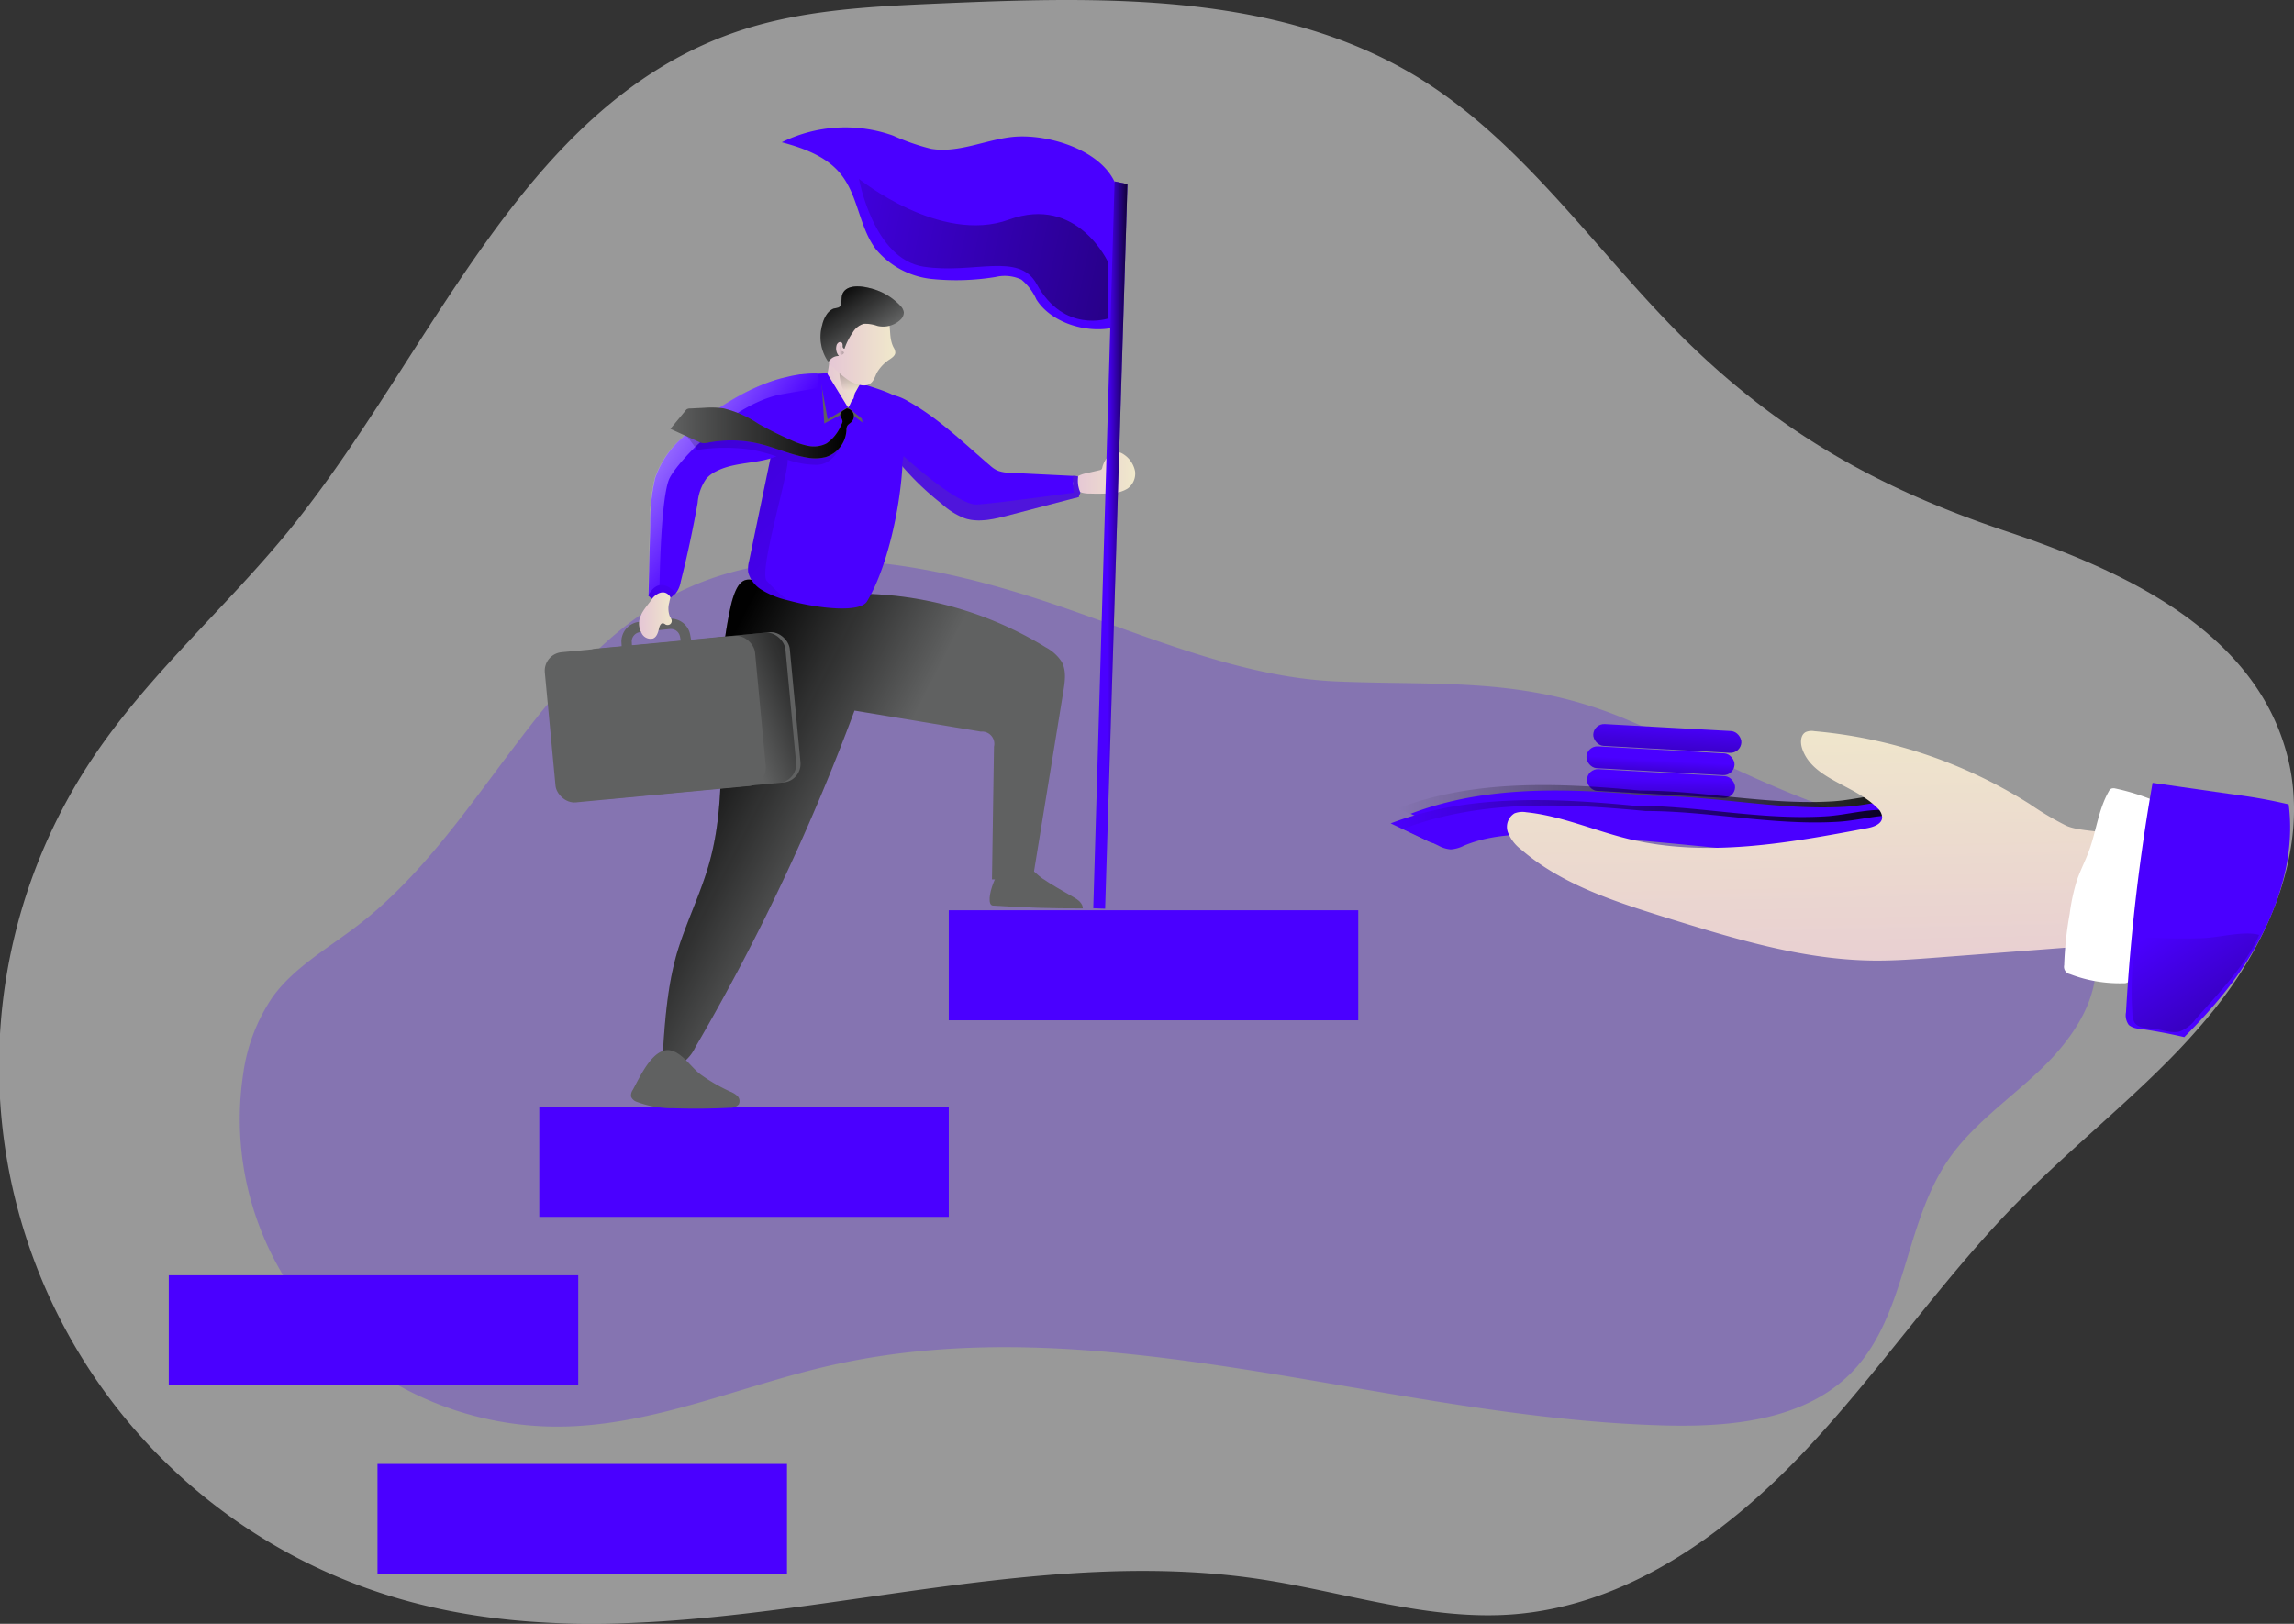 <svg xmlns="http://www.w3.org/2000/svg" xmlns:xlink="http://www.w3.org/1999/xlink" width="340.455" height="241.012" viewBox="0 0 340.455 241.012">
  <rect x="0" y="0" width="340.455" height="241.012" fill="#333333" stroke="none"/>
  <defs>
    <linearGradient id="linear-gradient" x1="0.451" y1="0.276" x2="1.457" y2="4.858" gradientUnits="objectBoundingBox">
      <stop offset="0" stop-color="#010101" stop-opacity="0"/>
      <stop offset="0.95" stop-color="#010101"/>
    </linearGradient>
    <linearGradient id="linear-gradient-2" x1="0.5" y1="0.473" x2="0.458" y2="3.787" xlink:href="#linear-gradient"/>
    <linearGradient id="linear-gradient-3" x1="0.505" y1="-0.205" x2="0.46" y2="6.044" xlink:href="#linear-gradient"/>
    <linearGradient id="linear-gradient-4" x1="0" y1="0.5" x2="1" y2="0.5" xlink:href="#linear-gradient"/>
    <linearGradient id="linear-gradient-5" x1="0" y1="0.5" x2="1" y2="0.5" xlink:href="#linear-gradient"/>
    <linearGradient id="linear-gradient-6" x1="0.559" y1="1.463" x2="0.464" y2="-0.137" gradientUnits="objectBoundingBox">
      <stop offset="0" stop-color="#e5c6d6"/>
      <stop offset="0.42" stop-color="#ead4d0"/>
      <stop offset="1" stop-color="#f0e9cb"/>
    </linearGradient>
    <linearGradient id="linear-gradient-7" x1="0.465" y1="0.557" x2="0.048" y2="0.294" xlink:href="#linear-gradient"/>
    <linearGradient id="linear-gradient-8" x1="0.003" y1="0.5" x2="1.003" y2="0.5" xlink:href="#linear-gradient-6"/>
    <linearGradient id="linear-gradient-9" x1="0.486" y1="0.745" x2="0.561" y2="-2.405" xlink:href="#linear-gradient"/>
    <linearGradient id="linear-gradient-10" x1="0" y1="0.5" x2="1" y2="0.5" xlink:href="#linear-gradient-6"/>
    <linearGradient id="linear-gradient-11" x1="0.596" y1="0.723" x2="0.09" y2="0.057" xlink:href="#linear-gradient"/>
    <linearGradient id="linear-gradient-12" x1="0.002" y1="0.499" x2="0.997" y2="0.499" xlink:href="#linear-gradient-6"/>
    <linearGradient id="linear-gradient-13" x1="0.555" y1="0.554" x2="-0.35" y2="-0.255" gradientUnits="objectBoundingBox">
      <stop offset="0" stop-color="#fff" stop-opacity="0"/>
      <stop offset="0.95" stop-color="#fff"/>
    </linearGradient>
    <linearGradient id="linear-gradient-14" x1="1.398" y1="1.195" x2="-6.242" y2="-6.877" xlink:href="#linear-gradient"/>
    <linearGradient id="linear-gradient-15" x1="0.001" y1="0.502" x2="0.998" y2="0.502" xlink:href="#linear-gradient-6"/>
    <linearGradient id="linear-gradient-16" x1="0.418" y1="0.5" x2="1.191" y2="0.501" xlink:href="#linear-gradient"/>
    <linearGradient id="linear-gradient-17" x1="0.001" y1="0.492" x2="1.001" y2="0.492" xlink:href="#linear-gradient"/>
    <linearGradient id="linear-gradient-18" x1="0.127" y1="0.51" x2="3.5" y2="0.45" xlink:href="#linear-gradient"/>
    <linearGradient id="linear-gradient-19" x1="0.732" y1="0.453" x2="1.323" y2="0.333" xlink:href="#linear-gradient"/>
    <linearGradient id="linear-gradient-20" x1="0.503" y1="-0.279" x2="0.444" y2="16.426" xlink:href="#linear-gradient"/>
    <linearGradient id="linear-gradient-21" x1="0.155" y1="0.016" x2="2.629" y2="3.102" xlink:href="#linear-gradient"/>
    <linearGradient id="linear-gradient-22" x1="-0.519" y1="0.371" x2="3.009" y2="0.836" xlink:href="#linear-gradient"/>
  </defs>
  <g id="Almost_there_illustration" data-name="Almost there illustration" transform="translate(0.001 0.03)">
    <path id="Path_256" data-name="Path 256" d="M333.624,183.539a99.349,99.349,0,0,1-7.131,7.868c-7.016,7.029-14.823,13.328-21.791,20.418-11.609,11.792-20.844,25.708-32.271,37.669S246.52,271.7,230.046,273.078c-12.773,1.062-25.3-3.315-37.994-5.216-42.365-6.332-86.529,14.884-127.689,2.9a82.274,82.274,0,0,1-45.416-124.78c8.3-12.408,19.809-22.326,29.206-33.867C69.288,86.084,82.345,49.537,113.98,38.375c9.789-3.457,20.357-3.924,30.742-4.377,24.24-1.042,50.064-1.691,70.793,10.912,15.29,9.343,25.708,24.714,38.238,37.487,14.633,14.884,29.964,23.523,49.089,29.916,16.913,5.663,37.209,14.613,41.9,33.746a28.71,28.71,0,0,1,.616,3.288C346.972,161.49,341.39,173.911,333.624,183.539Z" transform="translate(-5.18 -33.52)" fill="#fff" opacity="0.498" style="isolation: isolate"/>
    <path id="Path_257" data-name="Path 257" d="M175.139,161.8c-17.015-5.372-36.195-8.565-52.195-.677-20.668,10.229-29.348,35.4-47.642,49.448-4.377,3.383-9.37,6.143-12.638,10.595a26.714,26.714,0,0,0-4.391,11.406,44.956,44.956,0,0,0,11.5,37.372,48.507,48.507,0,0,0,36.3,15.033c13.49-.338,26.087-6.035,39.192-9.025,40.653-9.289,82.415,7.807,124.1,8.869,9.877.25,20.776-.832,27.663-7.929,8.071-8.321,7.712-21.852,14.241-31.432,3.606-5.29,9.045-8.984,13.68-13.4s8.734-10.249,8.254-16.636c-.521-6.867-6.292-12.34-12.617-15.087s-13.307-3.444-19.992-5.108c-13.274-3.295-25.255-10.344-37.886-15.56-14.694-5.954-26.872-4.655-41.986-5.277C205.109,173.776,189.833,166.443,175.139,161.8Z" transform="translate(-22.174 -73.273)" fill="#4a00ff" opacity="0.24" style="isolation: isolate"/>
    <rect id="Rectangle_83" data-name="Rectangle 83" width="22.008" height="3.234" rx="1.617" transform="translate(235.613 114.044) rotate(3.16)" fill="#4a00ff"/>
    <rect id="Rectangle_84" data-name="Rectangle 84" width="22.008" height="3.234" rx="1.617" transform="translate(235.613 114.044) rotate(3.16)" fill="url(#linear-gradient)"/>
    <rect id="Rectangle_85" data-name="Rectangle 85" width="22.008" height="3.234" rx="1.617" transform="translate(235.535 110.662) rotate(3.16)" fill="#4a00ff"/>
    <rect id="Rectangle_86" data-name="Rectangle 86" width="22.008" height="3.234" rx="1.617" transform="translate(235.535 110.662) rotate(3.16)" fill="url(#linear-gradient-2)"/>
    <rect id="Rectangle_87" data-name="Rectangle 87" width="22.008" height="3.234" rx="1.617" transform="translate(236.548 107.354) rotate(3.16)" fill="#4a00ff"/>
    <rect id="Rectangle_88" data-name="Rectangle 88" width="22.008" height="3.234" rx="1.617" transform="translate(236.548 107.354) rotate(3.16)" fill="url(#linear-gradient-3)"/>
    <path id="Path_258" data-name="Path 258" d="M347.814,206.541c-12.069-1.15-24.619-1.685-35.944,2.638l5.182,2.456a4.52,4.52,0,0,0,1.847.568,5.122,5.122,0,0,0,1.982-.568c4.242-1.752,8.984-1.766,13.578-1.583,18.9.751,37.7,4.323,56.6,3.484,3.383-.156,6.833-.467,9.891-1.9-4.587-1.4-9.3-3.322-14-4.255-3.538-.677-6.982.548-10.588.764C366.7,208.72,357.34,206.541,347.814,206.541Z" transform="translate(-104.384 -89.233)" fill="url(#linear-gradient-4)"/>
    <path id="Path_259" data-name="Path 259" d="M350.584,207.731c-12.069-1.15-24.619-1.685-35.944,2.638l5.182,2.456a4.52,4.52,0,0,0,1.847.568,5.236,5.236,0,0,0,1.982-.568c4.242-1.759,8.984-1.766,13.578-1.583,18.9.751,37.7,4.323,56.6,3.477,3.383-.149,6.833-.46,9.891-1.9-4.587-1.394-9.3-3.322-14-4.249-3.538-.677-6.982.548-10.588.764C369.493,209.9,360.13,207.731,350.584,207.731Z" transform="translate(-105.28 -89.618)" fill="#4a00ff"/>
    <path id="Path_260" data-name="Path 260" d="M346.188,209.84c-12.069-1.157-24.612-1.685-35.937,2.638l5.175,2.456a4.553,4.553,0,0,0,1.847.568,5.168,5.168,0,0,0,1.982-.568c4.249-1.759,8.991-1.766,13.585-1.583,18.9.751,37.7,4.323,56.6,3.477,3.383-.149,6.833-.46,9.891-1.9-4.594-1.394-9.3-3.322-14.011-4.249-3.531-.677-6.975.548-10.588.758C365.1,212.011,355.74,209.84,346.188,209.84Z" transform="translate(-103.86 -90.299)" fill="#4a00ff"/>
    <path id="Path_261" data-name="Path 261" d="M346.188,209.84c-12.069-1.157-24.612-1.685-35.937,2.638l5.175,2.456a4.553,4.553,0,0,0,1.847.568,5.168,5.168,0,0,0,1.982-.568c4.249-1.759,8.991-1.766,13.585-1.583,18.9.751,37.7,4.323,56.6,3.477,3.383-.149,6.833-.46,9.891-1.9-4.594-1.394-9.3-3.322-14.011-4.249-3.531-.677-6.975.548-10.588.758C365.1,212.011,355.74,209.84,346.188,209.84Z" transform="translate(-103.86 -90.299)" fill="url(#linear-gradient-5)"/>
    <path id="Path_262" data-name="Path 262" d="M348.988,211.029c-12.069-1.157-24.612-1.691-35.937,2.638l5.175,2.49a4.553,4.553,0,0,0,1.847.568,5.169,5.169,0,0,0,1.982-.568c4.249-1.759,8.991-1.773,13.585-1.59,18.9.758,37.7,4.323,56.6,3.484,3.383-.149,6.833-.467,9.891-1.9-4.594-1.427-9.282-3.376-14.018-4.289-3.538-.677-6.975.548-10.588.764C367.9,213.2,358.54,211.029,348.988,211.029Z" transform="translate(-104.766 -90.683)" fill="#4a00ff"/>
    <path id="Path_263" data-name="Path 263" d="M418.769,207.914a44.881,44.881,0,0,1-5.412-3.207,71.55,71.55,0,0,0-31.987-10.825,2.266,2.266,0,0,0-1.258.129c-.792.413-.832,1.542-.562,2.395,1.488,4.648,7.807,5.412,11.217,8.923a1.955,1.955,0,0,1,.677,1.353c-.034.974-1.225,1.407-2.185,1.59-11.731,2.219-23.888,4.424-35.484,1.6-5.081-1.238-9.959-3.43-15.161-3.958a3.329,3.329,0,0,0-1.732.162,2.354,2.354,0,0,0-.981,2.821,5.926,5.926,0,0,0,1.962,2.551c6.089,5.257,14,7.76,21.649,10.148,9.965,3.085,20.1,6.2,30.525,6.332,3.213.041,6.42-.21,9.62-.453l22.962-1.759a4.737,4.737,0,0,0,1.813-.386,4.262,4.262,0,0,0,1.644-1.9,22.812,22.812,0,0,0,2.706-11.393C428.68,208.076,421.766,209.273,418.769,207.914Z" transform="translate(-112.11 -85.389)" fill="url(#linear-gradient-6)"/>
    <path id="Path_264" data-name="Path 264" d="M465.66,206.483a1.049,1.049,0,0,0-.677,0,.934.934,0,0,0-.379.426c-1.542,2.706-1.854,5.886-2.923,8.795-.548,1.5-1.3,2.923-1.813,4.438a29.317,29.317,0,0,0-1.055,4.9,52.78,52.78,0,0,0-.818,7.631,1.117,1.117,0,0,0,.866,1.34,20.6,20.6,0,0,0,8.031,1.353.9.9,0,0,0,.534-.135.927.927,0,0,0,.257-.474q2.03-6.806,3.457-13.788.676-3.511,1.224-7.063c.176-1.184.426-2.408.494-3.606s-.379-1.482-1.482-2.03a32.622,32.622,0,0,0-5.717-1.793Z" transform="translate(-151.647 -89.459)" fill="#fff"/>
    <path id="Path_265" data-name="Path 265" d="M141.6,174.482l-.108-1.9a2.956,2.956,0,0,1,2.632-2.889l4.391-.46a2.923,2.923,0,0,1,3.186,2.354l.338,1.847-1.509.277-.338-1.833a1.394,1.394,0,0,0-1.522-1.123l-4.391.46a1.407,1.407,0,0,0-1.252,1.353l.108,1.827Z" transform="translate(-49.272 -77.422)" fill="#606161"/>
    <path id="Path_266" data-name="Path 266" d="M157.418,202.827c-1.272,4.479-3.383,8.673-4.736,13.145-1.509,5.189-1.854,10.628-2.192,16.02a2.144,2.144,0,0,0,2.855.48,6.157,6.157,0,0,0,2.03-2.415A321.449,321.449,0,0,0,179,180.082l18.747,3.126a1.82,1.82,0,0,1,1.955,2.226l-.3,19.707,4.56.1a1.285,1.285,0,0,0,1.678-1.279L210,177.206c.244-1.482.467-3.092-.271-4.4a6.373,6.373,0,0,0-2.348-2.111,53.8,53.8,0,0,0-29.625-7.942c-2.977.081-6,.413-8.89-.3-4.6-1.15-6.569-4.167-8.118,1.657a57.253,57.253,0,0,0-1.488,13.017C159.055,185.683,159.8,194.478,157.418,202.827Z" transform="translate(-52.183 -74.647)" fill="#606161"/>
    <path id="Path_267" data-name="Path 267" d="M157.418,202.827c-1.272,4.479-3.383,8.673-4.736,13.145-1.509,5.189-1.854,10.628-2.192,16.02a2.144,2.144,0,0,0,2.855.48,6.157,6.157,0,0,0,2.03-2.415A321.449,321.449,0,0,0,179,180.082l18.747,3.126a1.82,1.82,0,0,1,1.955,2.226l-.3,19.707,4.56.1a1.285,1.285,0,0,0,1.678-1.279L210,177.206c.244-1.482.467-3.092-.271-4.4a6.373,6.373,0,0,0-2.348-2.111,53.8,53.8,0,0,0-29.625-7.942c-2.977.081-6,.413-8.89-.3-4.6-1.15-6.569-4.167-8.118,1.657a57.253,57.253,0,0,0-1.488,13.017C159.055,185.683,159.8,194.478,157.418,202.827Z" transform="translate(-52.183 -74.647)" fill="url(#linear-gradient-7)"/>
    <path id="Path_268" data-name="Path 268" d="M227.1,132.545v2.679l-10.567,2.76c-2.084.534-4.31,1.062-6.332.386a10.737,10.737,0,0,1-3.437-2.165,41,41,0,0,1-5.866-5.6c-.325-.386-.636-.792-.94-1.225a20.052,20.052,0,0,1-3.166-6.806c-.2-.839-.737-1.427-.2-2.1.426-.528,1.671-.589,2.287-.528a7.936,7.936,0,0,1,2.984,1.1c4.5,2.51,8.193,6.17,12.117,9.519a4.371,4.371,0,0,0,1.049.717,5.114,5.114,0,0,0,1.732.331l9.871.487a.433.433,0,0,1,.352.122A.392.392,0,0,1,227.1,132.545Z" transform="translate(-67.02 -61.478)" fill="#4a00ff"/>
    <path id="Path_269" data-name="Path 269" d="M186.93,149.274c-1.082,1.739-7.3,1.042-11.65-.142a13.2,13.2,0,0,1-3.944-1.556,4.463,4.463,0,0,1-2.03-2.591,4.662,4.662,0,0,1,.142-1.759c1.042-5.047,2.1-10.094,3.146-15.148h0c.244-1.143.474-2.307.717-3.45a17.236,17.236,0,0,1,1.022-3.538,14.885,14.885,0,0,1,1.84-2.943c.677-.9-.223-2.429.9-2.51,3.268-.25,4.885-.311,6.495.386,2.03.9,5.216,1.6,7.219,2.6.589.284.061.88.467,1.427a4,4,0,0,1,.555,1.536C193.364,128.755,190.773,143,186.93,149.274Z" transform="translate(-58.261 -60.036)" fill="#4a00ff"/>
    <path id="Path_270" data-name="Path 270" d="M180.11,81.92l.48,7.408,3.477-1.82,2.185,1.678-.122-.981-5.541-6.258Z" transform="translate(-58.26 -26.508)" fill="#606161"/>
    <path id="Path_271" data-name="Path 271" d="M187.847,83.84l.372,5.521L186,87.554Z" transform="translate(-60.165 -27.129)" fill="#4a00ff"/>
    <path id="Path_272" data-name="Path 272" d="M186.419,115.082a2.2,2.2,0,0,0,.5,2.192,2.537,2.537,0,0,0,1.1.528c.46.115,1.1,1.543,1.583,1.549.244,0,.507-1.028.717-1.15s.217-.751.352-.995l.913-1.617a1.191,1.191,0,0,0,.217-.873,1.177,1.177,0,0,0-.589-.582l-1.691-.995c-.629-.379-2.571-1.671-2.645-.825a19.615,19.615,0,0,1-.46,2.767Z" transform="translate(-63.771 -58.926)" fill="url(#linear-gradient-8)"/>
    <path id="Path_273" data-name="Path 273" d="M189.32,115.07s-.054,3.173,1.8,3.762a6.089,6.089,0,0,0,1.306-2.212C193.034,115.023,189.32,115.07,189.32,115.07Z" transform="translate(-64.743 -59.908)" fill="url(#linear-gradient-9)"/>
    <path id="Path_274" data-name="Path 274" d="M210.723,62.872c-4,.48-7.909,2.408-11.88,1.745a33.625,33.625,0,0,1-5.663-1.969,21.2,21.2,0,0,0-16.5.995c3.308.886,6.765,2.151,8.849,4.851,2.51,3.2,2.652,7.767,5.1,11.007a12.467,12.467,0,0,0,8.24,4.425,35.951,35.951,0,0,0,9.559-.291,5.835,5.835,0,0,1,3.8.386,8.088,8.088,0,0,1,2.233,2.943c2.118,3.383,7.117,4.973,11.061,4.269.237-5.981,3.031-16.622.521-21.778C223.659,64.523,215.7,62.277,210.723,62.872Z" transform="translate(-60.655 -42.559)" fill="#4a00ff"/>
    <path id="Path_275" data-name="Path 275" d="M486.043,236.509a81.5,81.5,0,0,1-5.859,6.468c-2.233-.521-4.5-.94-6.765-1.258a2.584,2.584,0,0,1-1.461-.541,2.422,2.422,0,0,1-.419-1.894,292.01,292.01,0,0,1,3.944-34.043l12.428,1.779a76.177,76.177,0,0,1,7.773,1.414C496.976,218.392,492.4,228.6,486.043,236.509Z" transform="translate(-156.017 -89.075)" fill="#4a00ff"/>
    <rect id="Rectangle_89" data-name="Rectangle 89" width="60.773" height="16.332" transform="translate(140.807 135.074)" fill="#4a00ff"/>
    <rect id="Rectangle_90" data-name="Rectangle 90" width="60.773" height="16.332" transform="translate(80.034 164.253)" fill="#4a00ff"/>
    <rect id="Rectangle_91" data-name="Rectangle 91" width="60.773" height="16.332" transform="translate(25.045 189.251)" fill="#4a00ff"/>
    <rect id="Rectangle_92" data-name="Rectangle 92" width="60.773" height="16.332" transform="translate(56.024 217.253)" fill="#4a00ff"/>
    <path id="Path_276" data-name="Path 276" d="M196.554,106.821a1.563,1.563,0,0,1,.257.751c0,.419-.392.71-.731.954a6.088,6.088,0,0,0-1.942,1.948c-.325.6-.5,1.353-1.049,1.712-.744.534-1.773.2-2.611-.156-1.049-.44-3.565-2.706-3.619-3.207-.156-1.353.555-2.9,1.042-4.161a6.131,6.131,0,0,1,2.95-3.552,4.012,4.012,0,0,1,3.288.041C196.893,102.457,195.452,104.656,196.554,106.821Z" transform="translate(-63.94 -55.286)" fill="url(#linear-gradient-10)"/>
    <path id="Path_277" data-name="Path 277" d="M192.339,96.545a9.066,9.066,0,0,1,4.736,2.706,1.7,1.7,0,0,1,.467.913,1.448,1.448,0,0,1-.453,1.062,3.714,3.714,0,0,1-3.491.954,5.149,5.149,0,0,0-2.03-.3,2.808,2.808,0,0,0-1.6,1.265,9.4,9.4,0,0,0-1.231,2.422c-.162,0-.271-.176-.277-.338a.974.974,0,0,0-.061-.487.413.413,0,0,0-.562-.081.832.832,0,0,0-.311.528,1.725,1.725,0,0,0,.386,1.468,1.63,1.63,0,0,0-1.4.677c-.047.068-.108.142-.183.122a.19.19,0,0,1-.088-.074,6.468,6.468,0,0,1-.805-5.345,4.573,4.573,0,0,1,.677-1.576,2.361,2.361,0,0,1,.886-.785c.3-.142.832-.108,1.049-.359.345-.392.169-1.353.379-1.833C188.99,96.024,191.148,96.248,192.339,96.545Z" transform="translate(-63.405 -53.845)" fill="#606161"/>
    <path id="Path_278" data-name="Path 278" d="M192.339,96.545a9.066,9.066,0,0,1,4.736,2.706,1.7,1.7,0,0,1,.467.913,1.448,1.448,0,0,1-.453,1.062,3.714,3.714,0,0,1-3.491.954,5.149,5.149,0,0,0-2.03-.3,2.808,2.808,0,0,0-1.6,1.265,9.4,9.4,0,0,0-1.231,2.422c-.162,0-.271-.176-.277-.338a.974.974,0,0,0-.061-.487.413.413,0,0,0-.562-.081.832.832,0,0,0-.311.528,1.725,1.725,0,0,0,.386,1.468,1.63,1.63,0,0,0-1.4.677c-.047.068-.108.142-.183.122a.19.19,0,0,1-.088-.074,6.468,6.468,0,0,1-.805-5.345,4.573,4.573,0,0,1,.677-1.576,2.361,2.361,0,0,1,.886-.785c.3-.142.832-.108,1.049-.359.345-.392.169-1.353.379-1.833C188.99,96.024,191.148,96.248,192.339,96.545Z" transform="translate(-63.405 -53.845)" fill="url(#linear-gradient-11)"/>
    <path id="Path_279" data-name="Path 279" d="M244.93,134.935a.636.636,0,0,1-.129.311.677.677,0,0,1-.3.129l-1.935.447a4.229,4.229,0,0,0-1.252.433,1.353,1.353,0,0,0-.71,1.062,1.4,1.4,0,0,0,.947,1.272,4.215,4.215,0,0,0,1.624.25,27.113,27.113,0,0,0,3.315-.074,4.56,4.56,0,0,0,2.2-.677,2.747,2.747,0,0,0,1.1-2.53,3.865,3.865,0,0,0-2.09-2.76C246.222,132.337,245.248,133.731,244.93,134.935Z" transform="translate(-81.331 -65.613)" fill="url(#linear-gradient-12)"/>
    <path id="Path_280" data-name="Path 280" d="M172.509,117.614a26.676,26.676,0,0,0-.839,3.085,7.679,7.679,0,0,1-1.793,4.391,8.368,8.368,0,0,1-2.212,2.03c-3,1.881-7.029,1.211-10.148,2.821a4.648,4.648,0,0,0-1.475,1.082,7.229,7.229,0,0,0-1.306,3.619q-1.049,5.913-2.517,11.731a3.687,3.687,0,0,1-.71,1.658c-.981,1.082-2.706.758-4.059.345l.244-10.358a30.059,30.059,0,0,1,.737-7.056,13.867,13.867,0,0,1,3.863-5.825c2.266-2.327,8.274-7.212,14.884-8.991l1.265-.3a16.3,16.3,0,0,1,3.822-.392.4.4,0,0,1,.183.047C172.854,115.693,172.759,116.592,172.509,117.614Z" transform="translate(-51.2 -60.03)" fill="#4a00ff"/>
    <path id="Path_281" data-name="Path 281" d="M172.483,117.62c-1.082.183-2.706.447-5.148.879-7.273,1.245-15.432,9.789-16.778,12.462s-1.5,15.966-1.5,15.966L147.37,148.4l.244-10.358a30.056,30.056,0,0,1,.737-7.056,13.867,13.867,0,0,1,3.863-5.825c2.266-2.327,8.274-7.212,14.884-8.991l1.265-.3a16.3,16.3,0,0,1,3.822-.392.4.4,0,0,1,.183.047C172.828,115.7,172.733,116.6,172.483,117.62Z" transform="translate(-51.174 -60.037)" fill="url(#linear-gradient-13)"/>
    <path id="Path_282" data-name="Path 282" d="M179.49,127.331s-.981,5.108-4.377,5.189a13.314,13.314,0,0,1-4.35-.751c.142,2.124-4.3,16.487-3.126,17.942a19.389,19.389,0,0,0,3.247,2.943,13.2,13.2,0,0,1-3.944-1.556,4.463,4.463,0,0,1-2.03-2.591,4.662,4.662,0,0,1,.142-1.759c1.042-5.047,2.1-10.094,3.146-15.148h0a4.952,4.952,0,0,1,.92-.325,28.581,28.581,0,0,0-3.5-.961,26.655,26.655,0,0,0-8.274,0l-1.657-2.226,1.982-1.739,17.536,4.269Z" transform="translate(-53.865 -63.557)" fill="url(#linear-gradient-14)"/>
    <path id="Path_283" data-name="Path 283" d="M149.857,164.6a3.247,3.247,0,0,0,.108,2.124,1.894,1.894,0,0,1,.237.467.622.622,0,0,1-.21.629.676.676,0,0,1-.677.061,1.049,1.049,0,0,0-.352-.189c-.318-.068-.521.325-.6.643-.149.622-.318,1.353-.9,1.6a1.475,1.475,0,0,1-1.725-.812,2.794,2.794,0,0,1-.338-1.806c.244-1.61,1.793-2.706,2.456-4.181.156-.365.061-.189.345-.467a1.143,1.143,0,0,1,1.028-.291C150.533,162.669,150,163.731,149.857,164.6Z" transform="translate(-50.528 -75.203)" fill="url(#linear-gradient-15)"/>
    <path id="Path_284" data-name="Path 284" d="M222.764,228.9q6.657.447,13.341.419c0-.744-.677-1.279-1.353-1.651-1.576-.927-3.193-1.793-4.7-2.828-1.143-.785-2.659-2.753-4.12-2.774C223.528,222.023,221.235,228.788,222.764,228.9Z" transform="translate(-75.402 -94.519)" fill="#606161"/>
    <path id="Path_285" data-name="Path 285" d="M143.872,269.77a1.434,1.434,0,0,0-.257,1.015,1.353,1.353,0,0,0,.839.764,14.836,14.836,0,0,0,5.5.954q4.174.142,8.335-.074a1.563,1.563,0,0,0,1.306-.514,1.055,1.055,0,0,0-.162-1.191,3.267,3.267,0,0,0-1.069-.677,25.487,25.487,0,0,1-4.445-2.571c-1.312-.995-2.375-2.706-3.89-3.383C147.126,262.768,144.995,267.754,143.872,269.77Z" transform="translate(-49.955 -108.041)" fill="#606161"/>
    <path id="Path_286" data-name="Path 286" d="M239.83,147.647l1.759.068L244.9,40.166l-1.908-.406Z" transform="translate(-77.577 -12.871)" fill="#4a00ff"/>
    <path id="Path_287" data-name="Path 287" d="M239.83,147.647l1.759.068L244.9,40.166l-1.908-.406Z" transform="translate(-77.577 -12.871)" fill="url(#linear-gradient-16)"/>
    <path id="Path_288" data-name="Path 288" d="M180.836,81.74l3.146,5.135-3,1.773-1.225-6.691Z" transform="translate(-58.147 -26.45)" fill="#4a00ff"/>
    <path id="Path_289" data-name="Path 289" d="M177.786,125a1.421,1.421,0,0,1-.162.426,6.3,6.3,0,0,1-2.192,2.794,4.1,4.1,0,0,1-2.659.392,10.65,10.65,0,0,1-2.584-.859,54.039,54.039,0,0,1-4.932-2.463,15.975,15.975,0,0,0-5.175-2.273,14,14,0,0,0-2.869-.068l-2.03.095a.974.974,0,0,0-.48.1.826.826,0,0,0-.216.216l-2.246,2.706,4.127,1.888a2.312,2.312,0,0,0,.677.223,2.49,2.49,0,0,0,.805-.074,17.976,17.976,0,0,1,7.712.2c2.361.582,4.607,1.644,7.016,2.03a6.461,6.461,0,0,0,2.706-.081,4.4,4.4,0,0,0,3.078-3.944,1.7,1.7,0,0,1,.095-.616c.142-.3.467-.447.677-.677a1.2,1.2,0,0,0,.264-1.218,1.218,1.218,0,0,0-.981-.778c-.325.216-.893.426-.954.859S177.786,124.566,177.786,125Z" transform="translate(-52.749 -62.443)" fill="#606161"/>
    <path id="Path_290" data-name="Path 290" d="M177.786,125a1.421,1.421,0,0,1-.162.426,6.3,6.3,0,0,1-2.192,2.794,4.1,4.1,0,0,1-2.659.392,10.65,10.65,0,0,1-2.584-.859,54.039,54.039,0,0,1-4.932-2.463,15.975,15.975,0,0,0-5.175-2.273,14,14,0,0,0-2.869-.068l-2.03.095a.974.974,0,0,0-.48.1.826.826,0,0,0-.216.216l-2.246,2.706,4.127,1.888a2.312,2.312,0,0,0,.677.223,2.49,2.49,0,0,0,.805-.074,17.976,17.976,0,0,1,7.712.2c2.361.582,4.607,1.644,7.016,2.03a6.461,6.461,0,0,0,2.706-.081,4.4,4.4,0,0,0,3.078-3.944,1.7,1.7,0,0,1,.095-.616c.142-.3.467-.447.677-.677a1.2,1.2,0,0,0,.264-1.218,1.218,1.218,0,0,0-.981-.778c-.325.216-.893.426-.954.859S177.786,124.566,177.786,125Z" transform="translate(-52.749 -62.443)" fill="url(#linear-gradient-17)"/>
    <path id="Path_291" data-name="Path 291" d="M189.48,109.9c0-.095.074-.169.074-.264a.365.365,0,0,0-.142-.237.23.23,0,0,0-.122-.074.183.183,0,0,0-.115.041.426.426,0,0,0-.108.352,1.813,1.813,0,0,0,.142.677c.054.129.149.271.291.284a.358.358,0,0,0,.183-.041c.122-.054.3-.25.169-.386s-.176-.061-.25-.115a.284.284,0,0,1-.122-.237Z" transform="translate(-64.66 -58.048)" fill="url(#linear-gradient-18)"/>
    <path id="Path_292" data-name="Path 292" d="M229.4,138.851l-.142.778-10.567,2.76c-2.084.534-4.31,1.062-6.332.386a10.737,10.737,0,0,1-3.437-2.165,41.008,41.008,0,0,1-5.866-5.6l.223-1.468s7.99,7.334,10.872,7.192c2.706-.142,13.822-1.671,15.127-1.86Z" transform="translate(-69.188 -65.883)" fill="#606161" opacity="0.22"/>
    <rect id="Rectangle_93" data-name="Rectangle 93" width="31.337" height="22.387" rx="2.76" transform="translate(85.756 96.499) rotate(-5.39)" fill="#606161"/>
    <rect id="Rectangle_94" data-name="Rectangle 94" width="31.337" height="22.387" rx="2.76" transform="translate(85.108 96.56) rotate(-5.39)" fill="url(#linear-gradient-19)"/>
    <rect id="Rectangle_95" data-name="Rectangle 95" width="31.337" height="22.387" rx="2.76" transform="translate(80.599 97.035) rotate(-5.39)" fill="#606161"/>
    <path id="Path_293" data-name="Path 293" d="M147.37,163.392l.528.487s1.658-2.03,2.841-.176l.717-.677S149.149,160.1,147.37,163.392Z" transform="translate(-51.174 -75.032)" fill="#4a00ff"/>
    <path id="Path_294" data-name="Path 294" d="M147.37,163.392l.528.487s1.658-2.03,2.841-.176l.717-.677S149.149,160.1,147.37,163.392Z" transform="translate(-51.174 -75.032)" fill="url(#linear-gradient-20)"/>
    <path id="Path_295" data-name="Path 295" d="M241.323,137.968l-.758-.068s-.108,2.821.4,3.2l.392-.034.3-.677A4.3,4.3,0,0,1,241.323,137.968Z" transform="translate(-81.316 -67.293)" fill="#4a00ff"/>
    <path id="Path_296" data-name="Path 296" d="M241.323,137.968l-.758-.068s-.108,2.821.4,3.2l.392-.034.3-.677A4.3,4.3,0,0,1,241.323,137.968Z" transform="translate(-81.316 -67.293)" fill="#606161" opacity="0.22"/>
    <path id="Path_297" data-name="Path 297" d="M474.836,238.852a1.2,1.2,0,0,0-1.61,1.218,53.066,53.066,0,0,0-.318,10.1,2.707,2.707,0,0,0,.311,1.312c.589.913,1.915.832,2.99.967,1.238.149,2.476.677,3.68.392a5.121,5.121,0,0,0,2.361-1.786c3.227-3.667,7.5-8.051,9.471-12.556-2.232-.643-5.947.4-8.389.48Q479.085,239.123,474.836,238.852Z" transform="translate(-156.439 -99.766)" fill="url(#linear-gradient-21)"/>
    <path id="Path_298" data-name="Path 298" d="M230.64,85.209s-4.553-10.148-14.769-6.427S193.62,72.74,193.62,72.74s2.111,11.893,9.593,13.03S217.36,83.524,220,88.361c4.025,7.381,10.642,5.081,10.642,5.081Z" transform="translate(-66.134 -46.216)" fill="url(#linear-gradient-22)"/>
  </g>
</svg>
